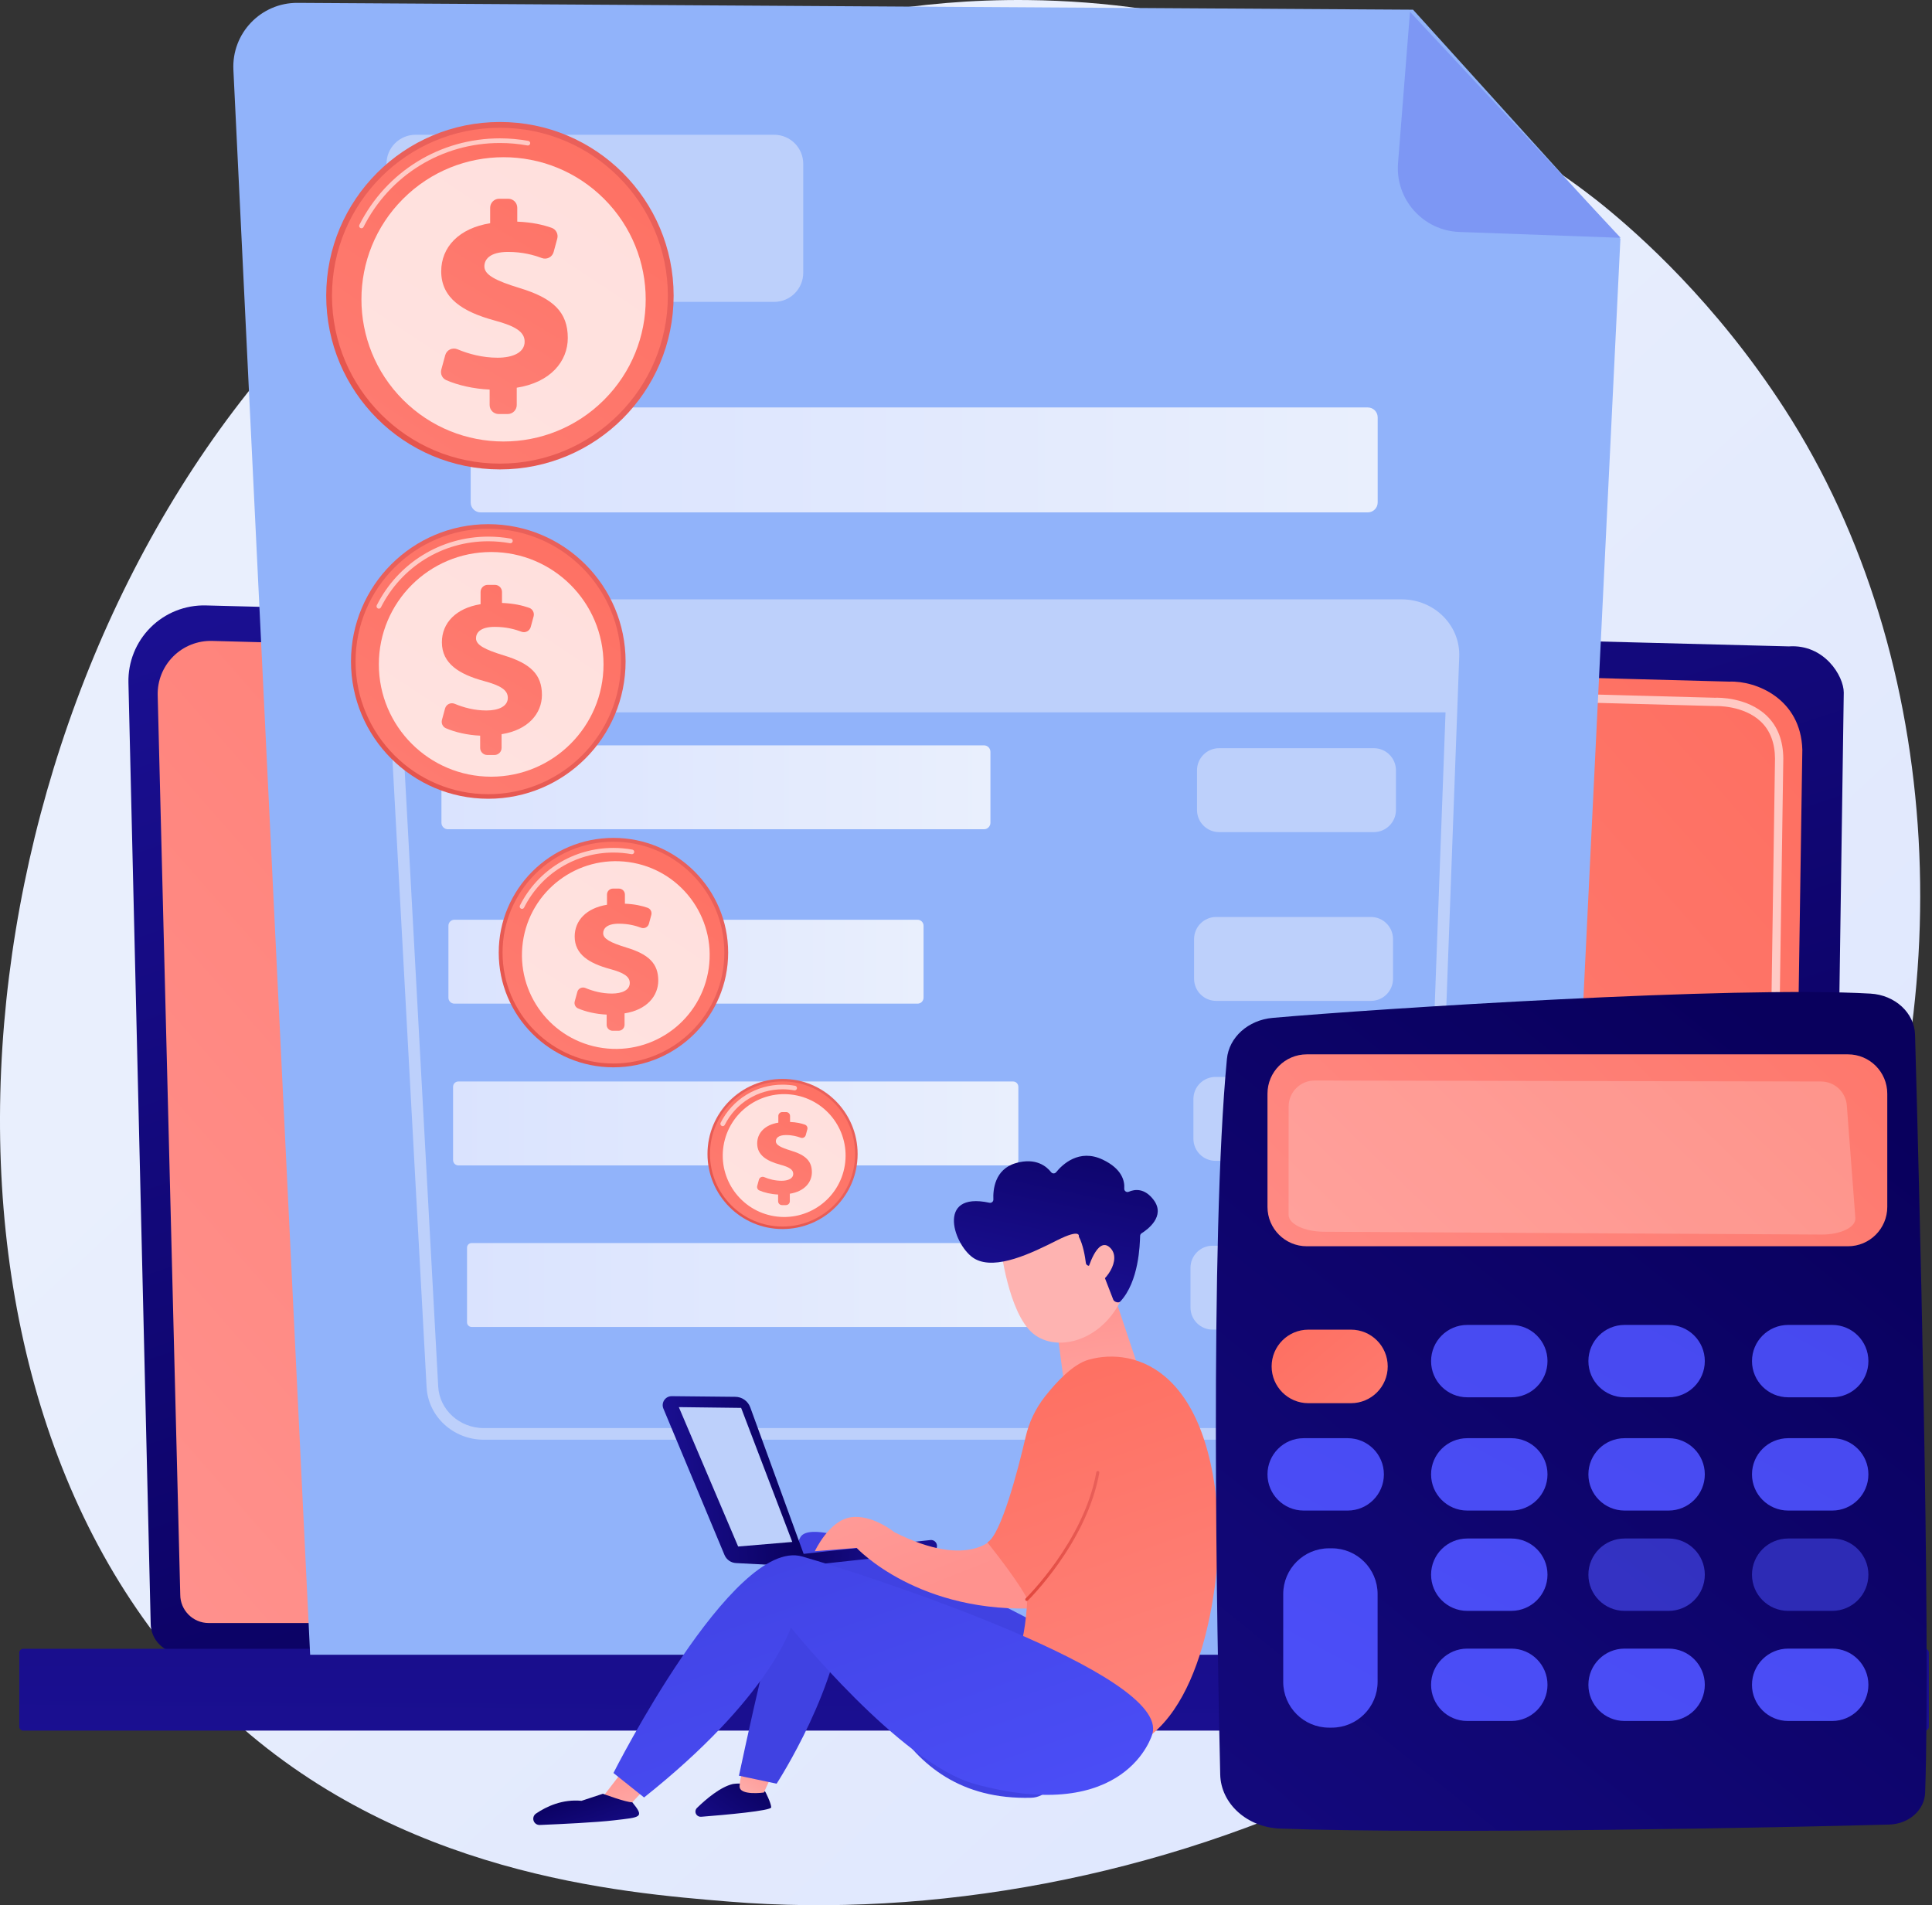 <svg width="288" height="284" viewBox="0 0 288 284" fill="none" xmlns="http://www.w3.org/2000/svg">
<rect x="0" y="0" width="288" height="284" fill="#333333" stroke="none"/>
<path d="M274.241 192.556C245.244 259.584 168.7 288.374 108.726 283.465C92.351 282.125 59.404 279.428 33.678 255.37C-15.726 209.167 -8.117 112.59 39.177 55.731C45.267 48.408 87.425 -0.65 153.119 0.007C201.217 0.487 234.976 27.357 239.081 30.704C244.267 34.933 255.704 44.981 266.012 60.923C290.233 98.379 292.362 150.67 274.241 192.556Z" fill="url(#paint0_linear_2_292)"/>
<path d="M22.462 241.989C22.462 244.443 24.471 246.45 26.927 246.45H268.373C270.829 246.45 272.838 244.443 272.838 241.989L274.847 103.237C274.847 100.784 271.957 95.994 266.659 96.354L30.692 90.248C27.611 90.169 24.631 91.355 22.45 93.529C20.267 95.704 19.074 98.678 19.146 101.756L22.462 241.989Z" fill="url(#paint1_linear_2_292)"/>
<path d="M26.87 237.71C26.87 240.033 28.771 241.934 31.094 241.934H262.55C264.874 241.934 266.774 240.033 266.774 237.71L268.67 111.749C268.447 104.169 261.801 101.445 257.773 101.606L31.619 95.538C29.455 95.481 27.362 96.314 25.829 97.844C24.296 99.373 23.452 101.466 23.507 103.631L26.87 237.71Z" fill="url(#paint2_linear_2_292)"/>
<path d="M264.273 177.87C264.27 177.87 264.267 177.87 264.264 177.87C263.922 177.865 263.649 177.584 263.654 177.242L263.804 167.026C263.809 166.688 264.085 166.417 264.423 166.417C264.426 166.417 264.429 166.417 264.432 166.417C264.774 166.421 265.047 166.703 265.042 167.045L264.892 177.26C264.887 177.599 264.611 177.87 264.273 177.87Z" fill="white"/>
<path opacity="0.62" d="M264.641 152.838C264.638 152.838 264.635 152.838 264.632 152.838C264.29 152.833 264.017 152.551 264.022 152.209L264.596 113.085C264.585 110.761 263.88 108.905 262.499 107.582C259.922 105.113 255.83 105.239 255.658 105.247L183.374 103.309C183.033 103.3 182.763 103.015 182.772 102.673C182.781 102.332 183.044 102.041 183.408 102.072L255.648 104.01C256.098 103.983 260.454 103.908 263.356 106.688C264.988 108.252 265.822 110.407 265.834 113.091L265.259 152.228C265.255 152.566 264.978 152.838 264.641 152.838Z" fill="white"/>
<path d="M3.448 257.968H286.957C287.272 257.968 287.53 257.71 287.53 257.395V246.35C287.53 246.035 287.272 245.777 286.957 245.777H3.448C3.133 245.777 2.875 246.035 2.875 246.35V257.395C2.875 257.71 3.133 257.968 3.448 257.968Z" fill="url(#paint3_linear_2_292)"/>
<path d="M210.641 1.444L44.357 0.426C38.892 0.392 34.522 4.957 34.792 10.415L46.232 246.666H231.275L241.55 35.589L210.641 1.444Z" fill="#91B3FA"/>
<path d="M217.556 34.577C212.139 34.386 207.975 29.718 208.402 24.315L210.184 1.755L241.583 35.45L217.556 34.577Z" fill="#7D97F4"/>
<path d="M146.676 123.613H66.771C66.238 123.613 65.806 123.181 65.806 122.648V112.07C65.806 111.537 66.238 111.104 66.771 111.104H146.676C147.21 111.104 147.642 111.537 147.642 112.07V122.648C147.642 123.181 147.21 123.613 146.676 123.613Z" fill="url(#paint4_linear_2_292)"/>
<path d="M204.792 124.037H181.734C179.912 124.037 178.435 122.56 178.435 120.737V114.828C178.435 113.006 179.912 111.528 181.734 111.528H204.792C206.614 111.528 208.092 113.006 208.092 114.828V120.737C208.092 122.56 206.614 124.037 204.792 124.037Z" fill="#BDD0FB"/>
<path d="M204.356 149.197H181.299C179.476 149.197 177.999 147.72 177.999 145.898V139.988C177.999 138.166 179.476 136.688 181.299 136.688H204.356C206.179 136.688 207.656 138.166 207.656 139.988V145.898C207.656 147.72 206.179 149.197 204.356 149.197Z" fill="#BDD0FB"/>
<path d="M204.256 173.04H181.199C179.376 173.04 177.899 171.562 177.899 169.74V163.831C177.899 162.008 179.376 160.531 181.199 160.531H204.256C206.079 160.531 207.556 162.008 207.556 163.831V169.74C207.556 171.562 206.079 173.04 204.256 173.04Z" fill="#BDD0FB"/>
<path d="M203.821 198.2H180.763C178.941 198.2 177.463 196.722 177.463 194.9V188.991C177.463 187.168 178.941 185.691 180.763 185.691H203.821C205.643 185.691 207.12 187.168 207.12 188.991V194.9C207.12 196.722 205.643 198.2 203.821 198.2Z" fill="#BDD0FB"/>
<path d="M136.779 149.609H67.737C67.245 149.609 66.846 149.21 66.846 148.718V137.992C66.846 137.5 67.245 137.101 67.737 137.101H136.779C137.272 137.101 137.671 137.5 137.671 137.992V148.718C137.671 149.21 137.272 149.609 136.779 149.609Z" fill="url(#paint5_linear_2_292)"/>
<path d="M151.016 173.72H68.327C67.892 173.72 67.54 173.367 67.54 172.933V161.998C67.54 161.563 67.892 161.211 68.327 161.211H151.016C151.45 161.211 151.803 161.563 151.803 161.998V172.933C151.803 173.367 151.45 173.72 151.016 173.72Z" fill="url(#paint6_linear_2_292)"/>
<path d="M161.172 197.804H70.307C69.928 197.804 69.62 197.496 69.62 197.117V185.982C69.62 185.602 69.928 185.295 70.307 185.295H161.172C161.551 185.295 161.859 185.602 161.859 185.982V197.117C161.859 197.496 161.551 197.804 161.172 197.804Z" fill="url(#paint7_linear_2_292)"/>
<path d="M203.891 76.379H71.641C70.826 76.379 70.164 75.718 70.164 74.902V62.214C70.164 61.398 70.826 60.736 71.641 60.736H203.891C204.707 60.736 205.368 61.398 205.368 62.214V74.902C205.369 75.718 204.707 76.379 203.891 76.379Z" fill="url(#paint8_linear_2_292)"/>
<path d="M58.996 106.182H216.344L216.658 97.789C216.813 93.603 213.329 90.233 208.977 90.233H66.216C61.814 90.233 58.31 93.682 58.541 97.913L58.996 106.182Z" fill="#BDD0FB"/>
<path d="M204.96 214.611H72.134C67.584 214.611 63.832 211.172 63.593 206.782L57.675 98.043C57.554 95.813 58.346 93.678 59.905 92.031C61.522 90.324 63.822 89.345 66.216 89.345H208.977C211.343 89.345 213.624 90.305 215.237 91.978C216.794 93.593 217.606 95.698 217.525 97.904L213.508 206.642C213.343 211.111 209.588 214.611 204.96 214.611ZM66.216 91.079C64.296 91.079 62.455 91.86 61.164 93.223C59.935 94.521 59.311 96.199 59.406 97.949L65.324 206.688C65.513 210.159 68.504 212.878 72.134 212.878H204.961C208.651 212.878 211.645 210.111 211.776 206.578L215.792 97.84C215.856 96.109 215.216 94.454 213.989 93.181C212.701 91.845 210.874 91.079 208.977 91.079H66.216Z" fill="#BDD0FB"/>
<path d="M115.404 45H61.949C59.556 45 57.615 43.06 57.615 40.666V24.422C57.615 22.029 59.556 20.089 61.949 20.089H115.404C117.797 20.089 119.737 22.029 119.737 24.422V40.666C119.737 43.06 117.797 45 115.404 45Z" fill="#BDD0FB"/>
<path d="M74.523 69.972C88.824 69.972 100.417 58.378 100.417 44.077C100.417 29.776 88.824 18.183 74.523 18.183C60.221 18.183 48.628 29.776 48.628 44.077C48.628 58.378 60.221 69.972 74.523 69.972Z" fill="url(#paint9_linear_2_292)"/>
<path d="M74.522 69.11C88.348 69.11 99.556 57.902 99.556 44.077C99.556 30.251 88.348 19.044 74.522 19.044C60.697 19.044 49.489 30.251 49.489 44.077C49.489 57.902 60.697 69.11 74.522 69.11Z" fill="url(#paint10_linear_2_292)"/>
<path opacity="0.62" d="M53.88 34.025C53.827 34.025 53.774 34.013 53.724 33.988C53.553 33.902 53.484 33.693 53.571 33.522C57.587 25.565 65.616 20.622 74.523 20.622C75.945 20.622 77.368 20.75 78.754 21.003C78.942 21.037 79.067 21.218 79.032 21.406C78.998 21.595 78.817 21.719 78.629 21.685C77.285 21.44 75.903 21.316 74.522 21.316C65.879 21.316 58.088 26.113 54.19 33.835C54.129 33.956 54.007 34.025 53.88 34.025Z" fill="white"/>
<path opacity="0.78" d="M90.048 59.605C98.323 51.331 98.323 37.915 90.048 29.641C81.774 21.367 68.359 21.367 60.085 29.641C51.81 37.915 51.81 51.331 60.085 59.605C68.359 67.879 81.774 67.879 90.048 59.605Z" fill="white"/>
<path d="M72.989 60.374V58.069C70.586 57.973 68.209 57.406 66.521 56.667C65.918 56.403 65.611 55.726 65.784 55.091L66.369 52.944C66.584 52.157 67.441 51.749 68.194 52.065C69.868 52.767 71.936 53.322 74.166 53.322C76.48 53.322 78.206 52.537 78.206 50.929C78.206 49.477 76.873 48.615 73.656 47.752C69.066 46.496 65.77 44.495 65.77 40.455C65.77 36.806 68.438 34.021 73.067 33.276V30.971C73.067 30.229 73.669 29.627 74.41 29.627H75.765C76.507 29.627 77.108 30.229 77.108 30.971V33.04C79.332 33.129 80.95 33.51 82.235 33.961C82.893 34.192 83.252 34.901 83.07 35.574L82.531 37.56C82.324 38.326 81.505 38.745 80.763 38.465C79.581 38.018 77.908 37.552 75.735 37.552C72.989 37.552 72.204 38.69 72.204 39.709C72.204 40.965 73.852 41.828 77.422 42.926C82.522 44.456 84.64 46.575 84.64 50.38C84.64 53.871 82.051 57.01 77.03 57.794V60.374C77.03 61.116 76.428 61.717 75.686 61.717H74.332C73.59 61.717 72.989 61.116 72.989 60.374Z" fill="url(#paint11_linear_2_292)"/>
<path d="M91.445 159.1C100.889 159.1 108.545 151.444 108.545 142C108.545 132.556 100.889 124.9 91.445 124.9C82.001 124.9 74.345 132.556 74.345 142C74.345 151.444 82.001 159.1 91.445 159.1Z" fill="url(#paint12_linear_2_292)"/>
<path d="M91.445 158.531C100.575 158.531 107.977 151.13 107.977 142C107.977 132.87 100.575 125.468 91.445 125.468C82.315 125.468 74.914 132.87 74.914 142C74.914 151.13 82.315 158.531 91.445 158.531Z" fill="url(#paint13_linear_2_292)"/>
<path opacity="0.62" d="M77.813 135.479C77.76 135.479 77.707 135.468 77.657 135.442C77.486 135.356 77.418 135.147 77.504 134.976C80.177 129.682 85.519 126.393 91.445 126.393C92.391 126.393 93.338 126.478 94.26 126.646C94.449 126.68 94.574 126.861 94.539 127.049C94.505 127.238 94.325 127.363 94.136 127.328C93.255 127.167 92.349 127.086 91.445 127.086C85.781 127.086 80.677 130.229 78.123 135.289C78.062 135.41 77.94 135.479 77.813 135.479Z" fill="white"/>
<path opacity="0.78" d="M105.655 144.305C106.727 136.653 101.392 129.58 93.739 128.508C86.087 127.437 79.014 132.771 77.942 140.424C76.871 148.077 82.205 155.149 89.858 156.221C97.51 157.293 104.583 151.958 105.655 144.305Z" fill="white"/>
<path d="M90.432 152.762V151.24C88.845 151.176 87.276 150.802 86.161 150.314C85.763 150.139 85.56 149.693 85.674 149.273L86.061 147.855C86.203 147.335 86.769 147.066 87.266 147.275C88.372 147.738 89.737 148.105 91.21 148.105C92.738 148.105 93.878 147.587 93.878 146.525C93.878 145.566 92.997 144.996 90.873 144.426C87.842 143.597 85.666 142.276 85.666 139.608C85.666 137.198 87.427 135.359 90.484 134.867V133.345C90.484 132.855 90.881 132.458 91.371 132.458H92.266C92.755 132.458 93.153 132.855 93.153 133.345V134.711C94.621 134.77 95.69 135.021 96.538 135.319C96.973 135.472 97.21 135.94 97.09 136.385L96.734 137.696C96.597 138.202 96.056 138.479 95.566 138.294C94.785 137.998 93.681 137.691 92.246 137.691C90.432 137.691 89.914 138.442 89.914 139.115C89.914 139.944 91.002 140.514 93.36 141.24C96.728 142.25 98.126 143.649 98.126 146.162C98.126 148.468 96.417 150.54 93.101 151.058V152.762C93.101 153.252 92.704 153.649 92.214 153.649H91.319C90.829 153.649 90.432 153.252 90.432 152.762Z" fill="url(#paint14_linear_2_292)"/>
<path d="M116.654 183.206C122.834 183.206 127.844 178.196 127.844 172.016C127.844 165.836 122.834 160.826 116.654 160.826C110.474 160.826 105.464 165.836 105.464 172.016C105.464 178.196 110.474 183.206 116.654 183.206Z" fill="url(#paint15_linear_2_292)"/>
<path d="M116.654 182.833C122.629 182.833 127.472 177.99 127.472 172.016C127.472 166.041 122.629 161.198 116.654 161.198C110.68 161.198 105.836 166.041 105.836 172.016C105.836 177.99 110.68 182.833 116.654 182.833Z" fill="url(#paint16_linear_2_292)"/>
<path opacity="0.62" d="M107.733 167.868C107.681 167.868 107.628 167.857 107.578 167.831C107.407 167.745 107.338 167.536 107.424 167.365C109.193 163.86 112.73 161.683 116.654 161.683C117.28 161.683 117.907 161.739 118.518 161.85C118.706 161.885 118.831 162.065 118.797 162.254C118.763 162.442 118.585 162.566 118.393 162.533C117.823 162.429 117.238 162.376 116.654 162.376C112.993 162.376 109.694 164.408 108.043 167.678C107.982 167.799 107.86 167.868 107.733 167.868Z" fill="white"/>
<path opacity="0.78" d="M125.933 173.72C126.743 168.729 123.354 164.026 118.362 163.216C113.371 162.406 108.668 165.795 107.857 170.787C107.047 175.778 110.437 180.481 115.429 181.292C120.42 182.102 125.123 178.712 125.933 173.72Z" fill="white"/>
<path d="M115.991 179.058V178.062C114.953 178.021 113.926 177.775 113.196 177.456C112.936 177.342 112.803 177.05 112.878 176.775L113.131 175.848C113.224 175.507 113.594 175.331 113.919 175.467C114.643 175.771 115.536 176.011 116.5 176.011C117.5 176.011 118.246 175.672 118.246 174.977C118.246 174.349 117.67 173.976 116.28 173.604C114.296 173.061 112.872 172.196 112.872 170.45C112.872 168.874 114.025 167.67 116.025 167.348V166.352C116.025 166.031 116.285 165.771 116.606 165.771H117.191C117.512 165.771 117.772 166.031 117.772 166.352V167.246C118.732 167.285 119.432 167.449 119.987 167.644C120.271 167.744 120.427 168.05 120.348 168.341L120.115 169.199C120.025 169.53 119.672 169.712 119.351 169.59C118.84 169.397 118.117 169.196 117.178 169.196C115.991 169.196 115.653 169.687 115.653 170.128C115.653 170.671 116.364 171.044 117.907 171.518C120.111 172.179 121.026 173.095 121.026 174.739C121.026 176.248 119.908 177.604 117.738 177.943V179.058C117.738 179.379 117.478 179.639 117.157 179.639H116.572C116.251 179.639 115.991 179.379 115.991 179.058Z" fill="url(#paint17_linear_2_292)"/>
<path d="M72.789 119.067C84.092 119.067 93.255 109.904 93.255 98.601C93.255 87.298 84.092 78.135 72.789 78.135C61.486 78.135 52.322 87.298 52.322 98.601C52.322 109.904 61.486 119.067 72.789 119.067Z" fill="url(#paint18_linear_2_292)"/>
<path d="M72.789 118.387C83.716 118.387 92.574 109.528 92.574 98.601C92.574 87.674 83.716 78.815 72.789 78.815C61.861 78.815 53.003 87.674 53.003 98.601C53.003 109.528 61.861 118.387 72.789 118.387Z" fill="url(#paint19_linear_2_292)"/>
<path opacity="0.62" d="M56.473 90.729C56.421 90.729 56.368 90.717 56.318 90.692C56.147 90.606 56.078 90.397 56.164 90.226C59.351 83.912 65.721 79.99 72.789 79.99C73.916 79.99 75.045 80.092 76.146 80.292C76.334 80.327 76.459 80.507 76.425 80.696C76.391 80.884 76.21 81.008 76.022 80.975C74.962 80.782 73.874 80.684 72.789 80.684C65.984 80.684 59.852 84.46 56.783 90.539C56.722 90.659 56.6 90.729 56.473 90.729Z" fill="white"/>
<path opacity="0.78" d="M73.22 115.778C82.468 115.778 89.966 108.281 89.966 99.032C89.966 89.784 82.468 82.286 73.22 82.286C63.971 82.286 56.474 89.784 56.474 99.032C56.474 108.281 63.971 115.778 73.22 115.778Z" fill="white"/>
<path d="M71.576 111.482V109.66C69.677 109.584 67.799 109.136 66.464 108.552C65.988 108.343 65.745 107.808 65.882 107.307L66.345 105.609C66.514 104.987 67.192 104.665 67.787 104.914C69.11 105.469 70.745 105.908 72.507 105.908C74.336 105.908 75.7 105.288 75.7 104.017C75.7 102.87 74.646 102.188 72.104 101.505C68.476 100.513 65.871 98.932 65.871 95.738C65.871 92.855 67.98 90.653 71.639 90.064V88.242C71.639 87.656 72.114 87.181 72.7 87.181H73.77C74.357 87.181 74.832 87.656 74.832 88.242V89.878C76.59 89.948 77.869 90.249 78.884 90.606C79.404 90.788 79.688 91.349 79.544 91.881L79.118 93.451C78.954 94.056 78.308 94.387 77.721 94.165C76.786 93.812 75.465 93.444 73.747 93.444C71.577 93.444 70.957 94.343 70.957 95.149C70.957 96.141 72.259 96.823 75.08 97.692C79.111 98.901 80.785 100.575 80.785 103.583C80.785 106.342 78.739 108.823 74.77 109.443V111.482C74.77 112.068 74.295 112.543 73.709 112.543H72.638C72.052 112.543 71.576 112.068 71.576 111.482Z" fill="url(#paint20_linear_2_292)"/>
<path d="M143.226 236.65C144.784 236.866 153.865 241.58 153.518 235.609C153.485 235.046 153.131 228.938 153.131 228.938C153.131 228.938 142.778 236.587 143.226 236.65Z" fill="url(#paint21_linear_2_292)"/>
<path d="M114.088 267.099C114.088 267.099 111.95 265.524 109.252 265.929C107.381 266.37 105.26 268.171 103.902 269.494C103.665 269.725 103.601 270.074 103.741 270.369C103.882 270.664 104.196 270.842 104.53 270.816C108.072 270.537 114.996 269.924 114.966 269.401C114.925 268.699 114.088 267.099 114.088 267.099Z" fill="url(#paint22_linear_2_292)"/>
<path d="M115.32 264.034L113.871 267.202C113.871 267.202 110.211 267.717 110.248 266.263C110.285 264.81 111.087 263.009 111.087 263.009L115.32 264.034Z" fill="url(#paint23_linear_2_292)"/>
<path d="M156.998 263.715C153.64 249.941 153.558 241.431 153.558 241.431C153.558 241.431 121.947 224.519 119.312 229.147C116.678 233.776 110.154 264.697 110.154 264.697L115.77 265.883C115.77 265.883 125.507 250.954 125.762 238.677C129 247.432 132.773 268.586 153.742 267.981C154.783 267.951 155.754 267.453 156.386 266.625C157.018 265.797 157.245 264.727 156.998 263.715Z" fill="url(#paint24_linear_2_292)"/>
<path d="M95.892 266.915L92.702 270.306L89.895 267.808L93.157 263.566L95.892 266.915Z" fill="url(#paint25_linear_2_292)"/>
<path d="M166.147 193.268L169.569 203.491C169.726 203.959 169.596 204.484 169.241 204.786C167.944 205.892 164.516 208.14 159.535 206.438C158.966 206.243 158.551 205.691 158.465 205.041L157.272 196.031L166.147 193.268Z" fill="url(#paint26_linear_2_292)"/>
<path d="M149.164 185.848C149.164 185.848 150.287 195.643 153.954 198.745C157.621 201.847 164.985 199.786 167.651 192.497L163.077 179.787L149.164 185.848Z" fill="url(#paint27_linear_2_292)"/>
<path d="M162.484 188.66C162.197 188.744 161.903 188.553 161.867 188.256C161.756 187.351 161.466 185.559 160.816 184.327C160.816 184.327 161.208 183.056 157.563 184.893C153.917 186.729 148.444 189.424 145.313 187.646C142.26 185.912 139.347 177.527 147.492 179.287C147.802 179.354 148.095 179.114 148.08 178.797C148.017 177.43 148.237 174.295 151.443 173.374C154.442 172.512 156.034 173.899 156.683 174.727C156.874 174.971 157.24 174.976 157.435 174.736C158.358 173.597 160.844 171.187 164.364 172.853C167.262 174.225 167.67 176.045 167.591 177.17C167.565 177.534 167.929 177.791 168.265 177.648C169.174 177.258 170.625 177.082 171.963 178.855C173.812 181.305 171.02 183.31 170.185 183.833C170.048 183.918 169.96 184.064 169.955 184.226C169.914 185.472 169.8 191.025 166.99 194.02C166.747 194.279 166.085 194.071 165.956 193.74L163.992 188.681C163.901 188.446 163.645 188.32 163.403 188.391L162.484 188.66Z" fill="url(#paint28_linear_2_292)"/>
<path d="M162.114 189.389C162.114 189.389 163.537 184.202 165.439 185.95C167.34 187.698 164.784 191.363 162.534 192.014L162.114 189.389Z" fill="url(#paint29_linear_2_292)"/>
<path d="M94.257 268.653C93.433 268.71 89.871 267.386 89.871 267.386L86.686 268.437C83.842 268.167 81.476 269.268 79.901 270.338C79.557 270.572 79.41 271.007 79.541 271.402C79.672 271.797 80.049 272.057 80.464 272.04C83.66 271.907 88.906 271.656 91.552 271.343C95.517 270.874 96.126 270.954 94.257 268.653Z" fill="url(#paint30_linear_2_292)"/>
<path d="M120.187 232.701L111.841 209.788C111.501 208.853 110.616 208.227 109.622 208.217L100.143 208.119C99.18 208.109 98.52 209.088 98.892 209.977L108.001 231.793C108.295 232.495 108.968 232.965 109.729 232.998L119.086 233.49L120.187 232.701Z" fill="url(#paint31_linear_2_292)"/>
<path d="M119.086 233.49C119.101 233.489 119.116 233.488 119.131 233.486L138.882 231.335C139.371 231.282 139.723 230.843 139.67 230.355C139.617 229.867 139.176 229.506 138.69 229.567L118.939 231.718C118.45 231.771 118.098 232.21 118.151 232.699C118.202 233.172 118.616 233.518 119.086 233.49Z" fill="url(#paint32_linear_2_292)"/>
<path d="M148.382 228.969C148.382 228.969 144.788 234.198 133.297 228.379C133.297 228.379 129.988 225.671 126.773 226.183C123.558 226.695 121.467 231.231 121.467 231.231L127.701 230.741C127.701 230.741 136.975 240.751 155.09 239.7C155.363 235.64 151.021 232.462 148.382 228.969Z" fill="url(#paint33_linear_2_292)"/>
<path d="M162.292 202.682C159.957 203.339 157.478 205.992 155.745 208.206C154.354 209.982 153.392 212.013 152.886 214.212C151.747 219.165 149.19 228.877 147.184 229.908C152.23 236.258 153.141 238.379 153.141 238.379C152.724 246.33 150.98 248.017 150.98 248.017C150.98 248.017 160.61 256.526 171.786 258.458C181.4 250.481 181.708 229.24 181.708 229.24C181.038 204.106 169.217 200.733 162.292 202.682Z" fill="url(#paint34_linear_2_292)"/>
<path d="M153.072 238.649C153.008 238.652 152.944 238.63 152.896 238.58C152.809 238.49 152.811 238.346 152.901 238.259C152.987 238.175 161.581 229.746 163.428 219.461C163.45 219.337 163.568 219.256 163.692 219.277C163.815 219.3 163.897 219.418 163.875 219.541C162.001 229.973 153.305 238.5 153.217 238.585C153.176 238.625 153.125 238.646 153.072 238.649Z" fill="url(#paint35_linear_2_292)"/>
<path d="M171.786 258.458C171.786 258.458 168.046 272.162 145.295 265.923C134.264 262.897 117.886 242.596 117.886 242.596C117.886 242.596 114.743 253.06 96.011 267.937L91.445 264.291C91.445 264.291 109.238 229.067 119.57 232.015C129.901 234.964 174.374 249.558 171.786 258.458Z" fill="url(#paint36_linear_2_292)"/>
<path d="M101.191 209.752L110.034 230.529L118.106 229.85L110.48 209.867L101.191 209.752Z" fill="#BDD0FB"/>
<path d="M285.473 154.245C286.03 174.168 287.84 242.888 286.976 267.241C286.884 269.821 284.548 271.891 281.634 271.976C267.222 272.393 214.387 273.452 190.813 272.576C185.903 272.393 181.998 268.872 181.896 264.522C181.406 243.611 180.326 184.796 182.895 157.852C183.202 154.624 186.064 152.053 189.705 151.731C205.401 150.341 258.464 146.942 278.83 148.113C282.503 148.324 285.381 150.987 285.473 154.245Z" fill="url(#paint37_linear_2_292)"/>
<path d="M281.333 163.028V179.912C281.333 183.15 278.708 185.774 275.471 185.774H194.804C191.567 185.774 188.942 183.15 188.942 179.912V163.028C188.942 159.791 191.567 157.166 194.804 157.166H275.471C278.708 157.166 281.333 159.791 281.333 163.028Z" fill="url(#paint38_linear_2_292)"/>
<path opacity="0.2" d="M193.231 162.199C193.957 161.475 194.942 161.069 195.968 161.071L271.458 161.213C273.476 161.217 275.151 162.773 275.304 164.786L276.574 181.556C276.678 182.93 274.403 184.044 271.526 184.028L197.314 183.608C194.442 183.591 192.089 182.454 192.089 181.084L192.096 164.933C192.097 163.907 192.505 162.924 193.231 162.199Z" fill="white"/>
<path d="M261.167 202.893C261.167 205.872 263.581 208.287 266.56 208.287H273.126C276.104 208.287 278.519 205.872 278.519 202.893C278.519 199.915 276.104 197.5 273.126 197.5H266.56C263.581 197.5 261.167 199.915 261.167 202.893Z" fill="url(#paint39_linear_2_292)"/>
<path d="M236.779 202.893C236.779 205.872 239.194 208.287 242.172 208.287H248.738C251.717 208.287 254.132 205.872 254.132 202.893C254.132 199.915 251.717 197.5 248.738 197.5H242.172C239.194 197.5 236.779 199.915 236.779 202.893Z" fill="url(#paint40_linear_2_292)"/>
<path d="M213.329 202.893C213.329 205.872 215.744 208.287 218.723 208.287H225.289C228.267 208.287 230.682 205.872 230.682 202.893C230.682 199.915 228.267 197.5 225.289 197.5H218.723C215.744 197.5 213.329 199.915 213.329 202.893Z" fill="url(#paint41_linear_2_292)"/>
<path d="M189.559 203.685C189.559 206.712 192.013 209.166 195.039 209.166H201.385C204.412 209.166 206.866 206.712 206.866 203.685C206.866 200.658 204.412 198.204 201.385 198.204H195.039C192.012 198.204 189.559 200.658 189.559 203.685Z" fill="url(#paint42_linear_2_292)"/>
<path d="M261.167 219.777C261.167 222.755 263.581 225.17 266.56 225.17H273.126C276.104 225.17 278.519 222.755 278.519 219.777C278.519 216.798 276.104 214.383 273.126 214.383H266.56C263.581 214.383 261.167 216.798 261.167 219.777Z" fill="url(#paint43_linear_2_292)"/>
<path d="M236.779 219.777C236.779 222.755 239.194 225.17 242.172 225.17H248.738C251.717 225.17 254.132 222.755 254.132 219.777C254.132 216.798 251.717 214.383 248.738 214.383H242.172C239.194 214.383 236.779 216.798 236.779 219.777Z" fill="url(#paint44_linear_2_292)"/>
<path d="M213.329 219.777C213.329 222.755 215.744 225.17 218.723 225.17H225.289C228.267 225.17 230.682 222.755 230.682 219.777C230.682 216.798 228.267 214.383 225.289 214.383H218.723C215.744 214.383 213.329 216.798 213.329 219.777Z" fill="url(#paint45_linear_2_292)"/>
<path d="M188.942 219.777C188.942 222.755 191.357 225.17 194.335 225.17H200.901C203.88 225.17 206.295 222.755 206.295 219.777C206.295 216.798 203.88 214.383 200.901 214.383H194.335C191.357 214.383 188.942 216.798 188.942 219.777Z" fill="url(#paint46_linear_2_292)"/>
<path opacity="0.63" d="M261.167 234.729C261.167 237.708 263.581 240.123 266.56 240.123H273.126C276.105 240.123 278.519 237.708 278.519 234.729C278.519 231.751 276.105 229.336 273.126 229.336H266.56C263.581 229.336 261.167 231.751 261.167 234.729Z" fill="url(#paint47_linear_2_292)"/>
<path opacity="0.63" d="M236.779 234.729C236.779 237.708 239.194 240.123 242.172 240.123H248.738C251.717 240.123 254.132 237.708 254.132 234.729C254.132 231.751 251.717 229.336 248.738 229.336H242.172C239.194 229.336 236.779 231.751 236.779 234.729Z" fill="url(#paint48_linear_2_292)"/>
<path d="M213.329 234.729C213.329 237.708 215.744 240.123 218.723 240.123H225.289C228.267 240.123 230.682 237.708 230.682 234.729C230.682 231.751 228.267 229.336 225.289 229.336H218.723C215.744 229.336 213.329 231.751 213.329 234.729Z" fill="url(#paint49_linear_2_292)"/>
<path d="M261.167 251.144C261.167 254.123 263.581 256.537 266.56 256.537H273.126C276.105 256.537 278.519 254.123 278.519 251.144C278.519 248.165 276.105 245.75 273.126 245.75H266.56C263.581 245.75 261.167 248.165 261.167 251.144Z" fill="url(#paint50_linear_2_292)"/>
<path d="M236.779 251.144C236.779 254.123 239.194 256.537 242.172 256.537H248.738C251.717 256.537 254.132 254.123 254.132 251.144C254.132 248.165 251.717 245.75 248.738 245.75H242.172C239.194 245.75 236.779 248.165 236.779 251.144Z" fill="url(#paint51_linear_2_292)"/>
<path d="M213.329 251.144C213.329 254.123 215.744 256.537 218.723 256.537H225.289C228.267 256.537 230.682 254.123 230.682 251.144C230.682 248.165 228.267 245.75 225.289 245.75H218.723C215.744 245.75 213.329 248.165 213.329 251.144Z" fill="url(#paint52_linear_2_292)"/>
<path d="M191.287 250.703C191.287 254.474 194.343 257.53 198.114 257.53H198.53C202.3 257.53 205.357 254.474 205.357 250.703V237.625C205.357 233.854 202.3 230.798 198.53 230.798H198.114C194.343 230.798 191.287 233.854 191.287 237.625V250.703Z" fill="url(#paint53_linear_2_292)"/>
<defs>
<linearGradient id="paint0_linear_2_292" x1="302.719" y1="321.867" x2="92.935" y2="95.434" gradientUnits="userSpaceOnUse">
<stop stop-color="#DAE3FE"/>
<stop offset="1" stop-color="#E9EFFD"/>
</linearGradient>
<linearGradient id="paint1_linear_2_292" x1="169.703" y1="235.783" x2="112.679" y2="64.71" gradientUnits="userSpaceOnUse">
<stop stop-color="#09005D"/>
<stop offset="1" stop-color="#1A0F91"/>
</linearGradient>
<linearGradient id="paint2_linear_2_292" x1="242.857" y1="83.946" x2="34.875" y2="266.549" gradientUnits="userSpaceOnUse">
<stop stop-color="#FE7062"/>
<stop offset="1" stop-color="#FF928E"/>
</linearGradient>
<linearGradient id="paint3_linear_2_292" x1="146.191" y1="108.972" x2="145.15" y2="259.468" gradientUnits="userSpaceOnUse">
<stop stop-color="#09005D"/>
<stop offset="1" stop-color="#1A0F91"/>
</linearGradient>
<linearGradient id="paint4_linear_2_292" x1="65.806" y1="117.359" x2="147.642" y2="117.359" gradientUnits="userSpaceOnUse">
<stop stop-color="#DAE3FE"/>
<stop offset="1" stop-color="#E9EFFD"/>
</linearGradient>
<linearGradient id="paint5_linear_2_292" x1="66.846" y1="143.355" x2="137.671" y2="143.355" gradientUnits="userSpaceOnUse">
<stop stop-color="#DAE3FE"/>
<stop offset="1" stop-color="#E9EFFD"/>
</linearGradient>
<linearGradient id="paint6_linear_2_292" x1="67.54" y1="167.465" x2="151.803" y2="167.465" gradientUnits="userSpaceOnUse">
<stop stop-color="#DAE3FE"/>
<stop offset="1" stop-color="#E9EFFD"/>
</linearGradient>
<linearGradient id="paint7_linear_2_292" x1="69.62" y1="191.549" x2="161.859" y2="191.549" gradientUnits="userSpaceOnUse">
<stop stop-color="#DAE3FE"/>
<stop offset="1" stop-color="#E9EFFD"/>
</linearGradient>
<linearGradient id="paint8_linear_2_292" x1="70.164" y1="68.558" x2="205.369" y2="68.558" gradientUnits="userSpaceOnUse">
<stop stop-color="#DAE3FE"/>
<stop offset="1" stop-color="#E9EFFD"/>
</linearGradient>
<linearGradient id="paint9_linear_2_292" x1="39.088" y1="85.206" x2="73.821" y2="44.892" gradientUnits="userSpaceOnUse">
<stop stop-color="#E1473D"/>
<stop offset="1" stop-color="#E9605A"/>
</linearGradient>
<linearGradient id="paint10_linear_2_292" x1="93.447" y1="15.487" x2="-9.258" y2="170.646" gradientUnits="userSpaceOnUse">
<stop stop-color="#FE7062"/>
<stop offset="1" stop-color="#FF928E"/>
</linearGradient>
<linearGradient id="paint11_linear_2_292" x1="90.383" y1="19.933" x2="35.695" y2="111.746" gradientUnits="userSpaceOnUse">
<stop stop-color="#FE7062"/>
<stop offset="1" stop-color="#FF928E"/>
</linearGradient>
<linearGradient id="paint12_linear_2_292" x1="68.045" y1="169.161" x2="90.982" y2="142.538" gradientUnits="userSpaceOnUse">
<stop stop-color="#E1473D"/>
<stop offset="1" stop-color="#E9605A"/>
</linearGradient>
<linearGradient id="paint13_linear_2_292" x1="103.943" y1="123.12" x2="36.118" y2="225.583" gradientUnits="userSpaceOnUse">
<stop stop-color="#FE7062"/>
<stop offset="1" stop-color="#FF928E"/>
</linearGradient>
<linearGradient id="paint14_linear_2_292" x1="101.919" y1="126.056" x2="65.804" y2="186.687" gradientUnits="userSpaceOnUse">
<stop stop-color="#FE7062"/>
<stop offset="1" stop-color="#FF928E"/>
</linearGradient>
<linearGradient id="paint15_linear_2_292" x1="101.341" y1="189.789" x2="116.351" y2="172.368" gradientUnits="userSpaceOnUse">
<stop stop-color="#E1473D"/>
<stop offset="1" stop-color="#E9605A"/>
</linearGradient>
<linearGradient id="paint16_linear_2_292" x1="124.832" y1="159.661" x2="80.449" y2="226.711" gradientUnits="userSpaceOnUse">
<stop stop-color="#FE7062"/>
<stop offset="1" stop-color="#FF928E"/>
</linearGradient>
<linearGradient id="paint17_linear_2_292" x1="123.508" y1="161.582" x2="99.875" y2="201.258" gradientUnits="userSpaceOnUse">
<stop stop-color="#FE7062"/>
<stop offset="1" stop-color="#FF928E"/>
</linearGradient>
<linearGradient id="paint18_linear_2_292" x1="44.783" y1="131.108" x2="72.234" y2="99.245" gradientUnits="userSpaceOnUse">
<stop stop-color="#E1473D"/>
<stop offset="1" stop-color="#E9605A"/>
</linearGradient>
<linearGradient id="paint19_linear_2_292" x1="87.746" y1="76.005" x2="6.571" y2="198.637" gradientUnits="userSpaceOnUse">
<stop stop-color="#FE7062"/>
<stop offset="1" stop-color="#FF928E"/>
</linearGradient>
<linearGradient id="paint20_linear_2_292" x1="85.325" y1="79.519" x2="42.1" y2="152.085" gradientUnits="userSpaceOnUse">
<stop stop-color="#FE7062"/>
<stop offset="1" stop-color="#FF928E"/>
</linearGradient>
<linearGradient id="paint21_linear_2_292" x1="151.527" y1="231.286" x2="145.097" y2="242.425" gradientUnits="userSpaceOnUse">
<stop stop-color="#FDF53F"/>
<stop offset="0.664" stop-color="#E57A58"/>
<stop offset="1" stop-color="#D93C65"/>
</linearGradient>
<linearGradient id="paint22_linear_2_292" x1="113.091" y1="264.26" x2="105.424" y2="275.137" gradientUnits="userSpaceOnUse">
<stop stop-color="#09005D"/>
<stop offset="1" stop-color="#1A0F91"/>
</linearGradient>
<linearGradient id="paint23_linear_2_292" x1="114.511" y1="262.223" x2="110.059" y2="268.54" gradientUnits="userSpaceOnUse">
<stop stop-color="#FF928E"/>
<stop offset="1" stop-color="#FEB3B1"/>
</linearGradient>
<linearGradient id="paint24_linear_2_292" x1="142.413" y1="238.14" x2="165.296" y2="188.907" gradientUnits="userSpaceOnUse">
<stop stop-color="#4042E2"/>
<stop offset="1" stop-color="#4F52FF"/>
</linearGradient>
<linearGradient id="paint25_linear_2_292" x1="91.271" y1="262.71" x2="94.903" y2="273.123" gradientUnits="userSpaceOnUse">
<stop stop-color="#FF928E"/>
<stop offset="1" stop-color="#FEB3B1"/>
</linearGradient>
<linearGradient id="paint26_linear_2_292" x1="162.102" y1="191.484" x2="166.956" y2="223.728" gradientUnits="userSpaceOnUse">
<stop stop-color="#FF928E"/>
<stop offset="1" stop-color="#FEB3B1"/>
</linearGradient>
<linearGradient id="paint27_linear_2_292" x1="73.502" y1="-224.514" x2="80.548" y2="-190.158" gradientUnits="userSpaceOnUse">
<stop stop-color="#FF928E"/>
<stop offset="1" stop-color="#FEB3B1"/>
</linearGradient>
<linearGradient id="paint28_linear_2_292" x1="161.26" y1="162.137" x2="155.025" y2="192.792" gradientUnits="userSpaceOnUse">
<stop stop-color="#09005D"/>
<stop offset="1" stop-color="#1A0F91"/>
</linearGradient>
<linearGradient id="paint29_linear_2_292" x1="79.141" y1="-225.669" x2="86.187" y2="-191.314" gradientUnits="userSpaceOnUse">
<stop stop-color="#FF928E"/>
<stop offset="1" stop-color="#FEB3B1"/>
</linearGradient>
<linearGradient id="paint30_linear_2_292" x1="85.869" y1="266.407" x2="89.257" y2="276.117" gradientUnits="userSpaceOnUse">
<stop stop-color="#09005D"/>
<stop offset="1" stop-color="#1A0F91"/>
</linearGradient>
<linearGradient id="paint31_linear_2_292" x1="119.464" y1="220.232" x2="99.477" y2="221.391" gradientUnits="userSpaceOnUse">
<stop stop-color="#09005D"/>
<stop offset="1" stop-color="#1A0F91"/>
</linearGradient>
<linearGradient id="paint32_linear_2_292" x1="117.545" y1="229.108" x2="133.78" y2="232.561" gradientUnits="userSpaceOnUse">
<stop stop-color="#09005D"/>
<stop offset="1" stop-color="#1A0F91"/>
</linearGradient>
<linearGradient id="paint33_linear_2_292" x1="139.165" y1="236.959" x2="116.278" y2="179.084" gradientUnits="userSpaceOnUse">
<stop stop-color="#FF928E"/>
<stop offset="1" stop-color="#FEB3B1"/>
</linearGradient>
<linearGradient id="paint34_linear_2_292" x1="155.654" y1="203.824" x2="188.27" y2="297.333" gradientUnits="userSpaceOnUse">
<stop stop-color="#FE7062"/>
<stop offset="1" stop-color="#FF928E"/>
</linearGradient>
<linearGradient id="paint35_linear_2_292" x1="152.832" y1="228.962" x2="163.878" y2="228.962" gradientUnits="userSpaceOnUse">
<stop stop-color="#E1473D"/>
<stop offset="1" stop-color="#E9605A"/>
</linearGradient>
<linearGradient id="paint36_linear_2_292" x1="117.506" y1="220.119" x2="145.454" y2="300.246" gradientUnits="userSpaceOnUse">
<stop stop-color="#4042E2"/>
<stop offset="1" stop-color="#4F52FF"/>
</linearGradient>
<linearGradient id="paint37_linear_2_292" x1="275.678" y1="162.014" x2="125.879" y2="347.429" gradientUnits="userSpaceOnUse">
<stop stop-color="#09005D"/>
<stop offset="1" stop-color="#1A0F91"/>
</linearGradient>
<linearGradient id="paint38_linear_2_292" x1="289.502" y1="115.515" x2="179.608" y2="228.624" gradientUnits="userSpaceOnUse">
<stop stop-color="#FE7062"/>
<stop offset="1" stop-color="#FF928E"/>
</linearGradient>
<linearGradient id="paint39_linear_2_292" x1="337.624" y1="78.295" x2="195.158" y2="340.18" gradientUnits="userSpaceOnUse">
<stop stop-color="#4042E2"/>
<stop offset="1" stop-color="#4F52FF"/>
</linearGradient>
<linearGradient id="paint40_linear_2_292" x1="318.806" y1="68.058" x2="176.34" y2="329.943" gradientUnits="userSpaceOnUse">
<stop stop-color="#4042E2"/>
<stop offset="1" stop-color="#4F52FF"/>
</linearGradient>
<linearGradient id="paint41_linear_2_292" x1="300.711" y1="58.214" x2="158.245" y2="320.1" gradientUnits="userSpaceOnUse">
<stop stop-color="#4042E2"/>
<stop offset="1" stop-color="#4F52FF"/>
</linearGradient>
<linearGradient id="paint42_linear_2_292" x1="192.858" y1="197.371" x2="231.511" y2="242.947" gradientUnits="userSpaceOnUse">
<stop stop-color="#FE7062"/>
<stop offset="1" stop-color="#FF928E"/>
</linearGradient>
<linearGradient id="paint43_linear_2_292" x1="344.711" y1="82.15" x2="202.245" y2="344.036" gradientUnits="userSpaceOnUse">
<stop stop-color="#4042E2"/>
<stop offset="1" stop-color="#4F52FF"/>
</linearGradient>
<linearGradient id="paint44_linear_2_292" x1="325.893" y1="71.913" x2="183.427" y2="333.799" gradientUnits="userSpaceOnUse">
<stop stop-color="#4042E2"/>
<stop offset="1" stop-color="#4F52FF"/>
</linearGradient>
<linearGradient id="paint45_linear_2_292" x1="307.799" y1="62.069" x2="165.332" y2="323.955" gradientUnits="userSpaceOnUse">
<stop stop-color="#4042E2"/>
<stop offset="1" stop-color="#4F52FF"/>
</linearGradient>
<linearGradient id="paint46_linear_2_292" x1="288.98" y1="51.832" x2="146.514" y2="313.718" gradientUnits="userSpaceOnUse">
<stop stop-color="#4042E2"/>
<stop offset="1" stop-color="#4F52FF"/>
</linearGradient>
<linearGradient id="paint47_linear_2_292" x1="581.768" y1="808.12" x2="724.233" y2="1070.01" gradientUnits="userSpaceOnUse">
<stop stop-color="#4042E2"/>
<stop offset="1" stop-color="#4F52FF"/>
</linearGradient>
<linearGradient id="paint48_linear_2_292" x1="332.17" y1="75.328" x2="189.705" y2="337.213" gradientUnits="userSpaceOnUse">
<stop stop-color="#4042E2"/>
<stop offset="1" stop-color="#4F52FF"/>
</linearGradient>
<linearGradient id="paint49_linear_2_292" x1="314.075" y1="65.485" x2="171.61" y2="327.37" gradientUnits="userSpaceOnUse">
<stop stop-color="#4042E2"/>
<stop offset="1" stop-color="#4F52FF"/>
</linearGradient>
<linearGradient id="paint50_linear_2_292" x1="315.222" y1="142.368" x2="243.989" y2="313.117" gradientUnits="userSpaceOnUse">
<stop stop-color="#4042E2"/>
<stop offset="1" stop-color="#4F52FF"/>
</linearGradient>
<linearGradient id="paint51_linear_2_292" x1="339.061" y1="79.076" x2="196.595" y2="340.961" gradientUnits="userSpaceOnUse">
<stop stop-color="#4042E2"/>
<stop offset="1" stop-color="#4F52FF"/>
</linearGradient>
<linearGradient id="paint52_linear_2_292" x1="320.966" y1="69.233" x2="178.5" y2="331.118" gradientUnits="userSpaceOnUse">
<stop stop-color="#4042E2"/>
<stop offset="1" stop-color="#4F52FF"/>
</linearGradient>
<linearGradient id="paint53_linear_2_292" x1="299.76" y1="57.696" x2="157.295" y2="319.582" gradientUnits="userSpaceOnUse">
<stop stop-color="#4042E2"/>
<stop offset="1" stop-color="#4F52FF"/>
</linearGradient>
</defs>
</svg>

